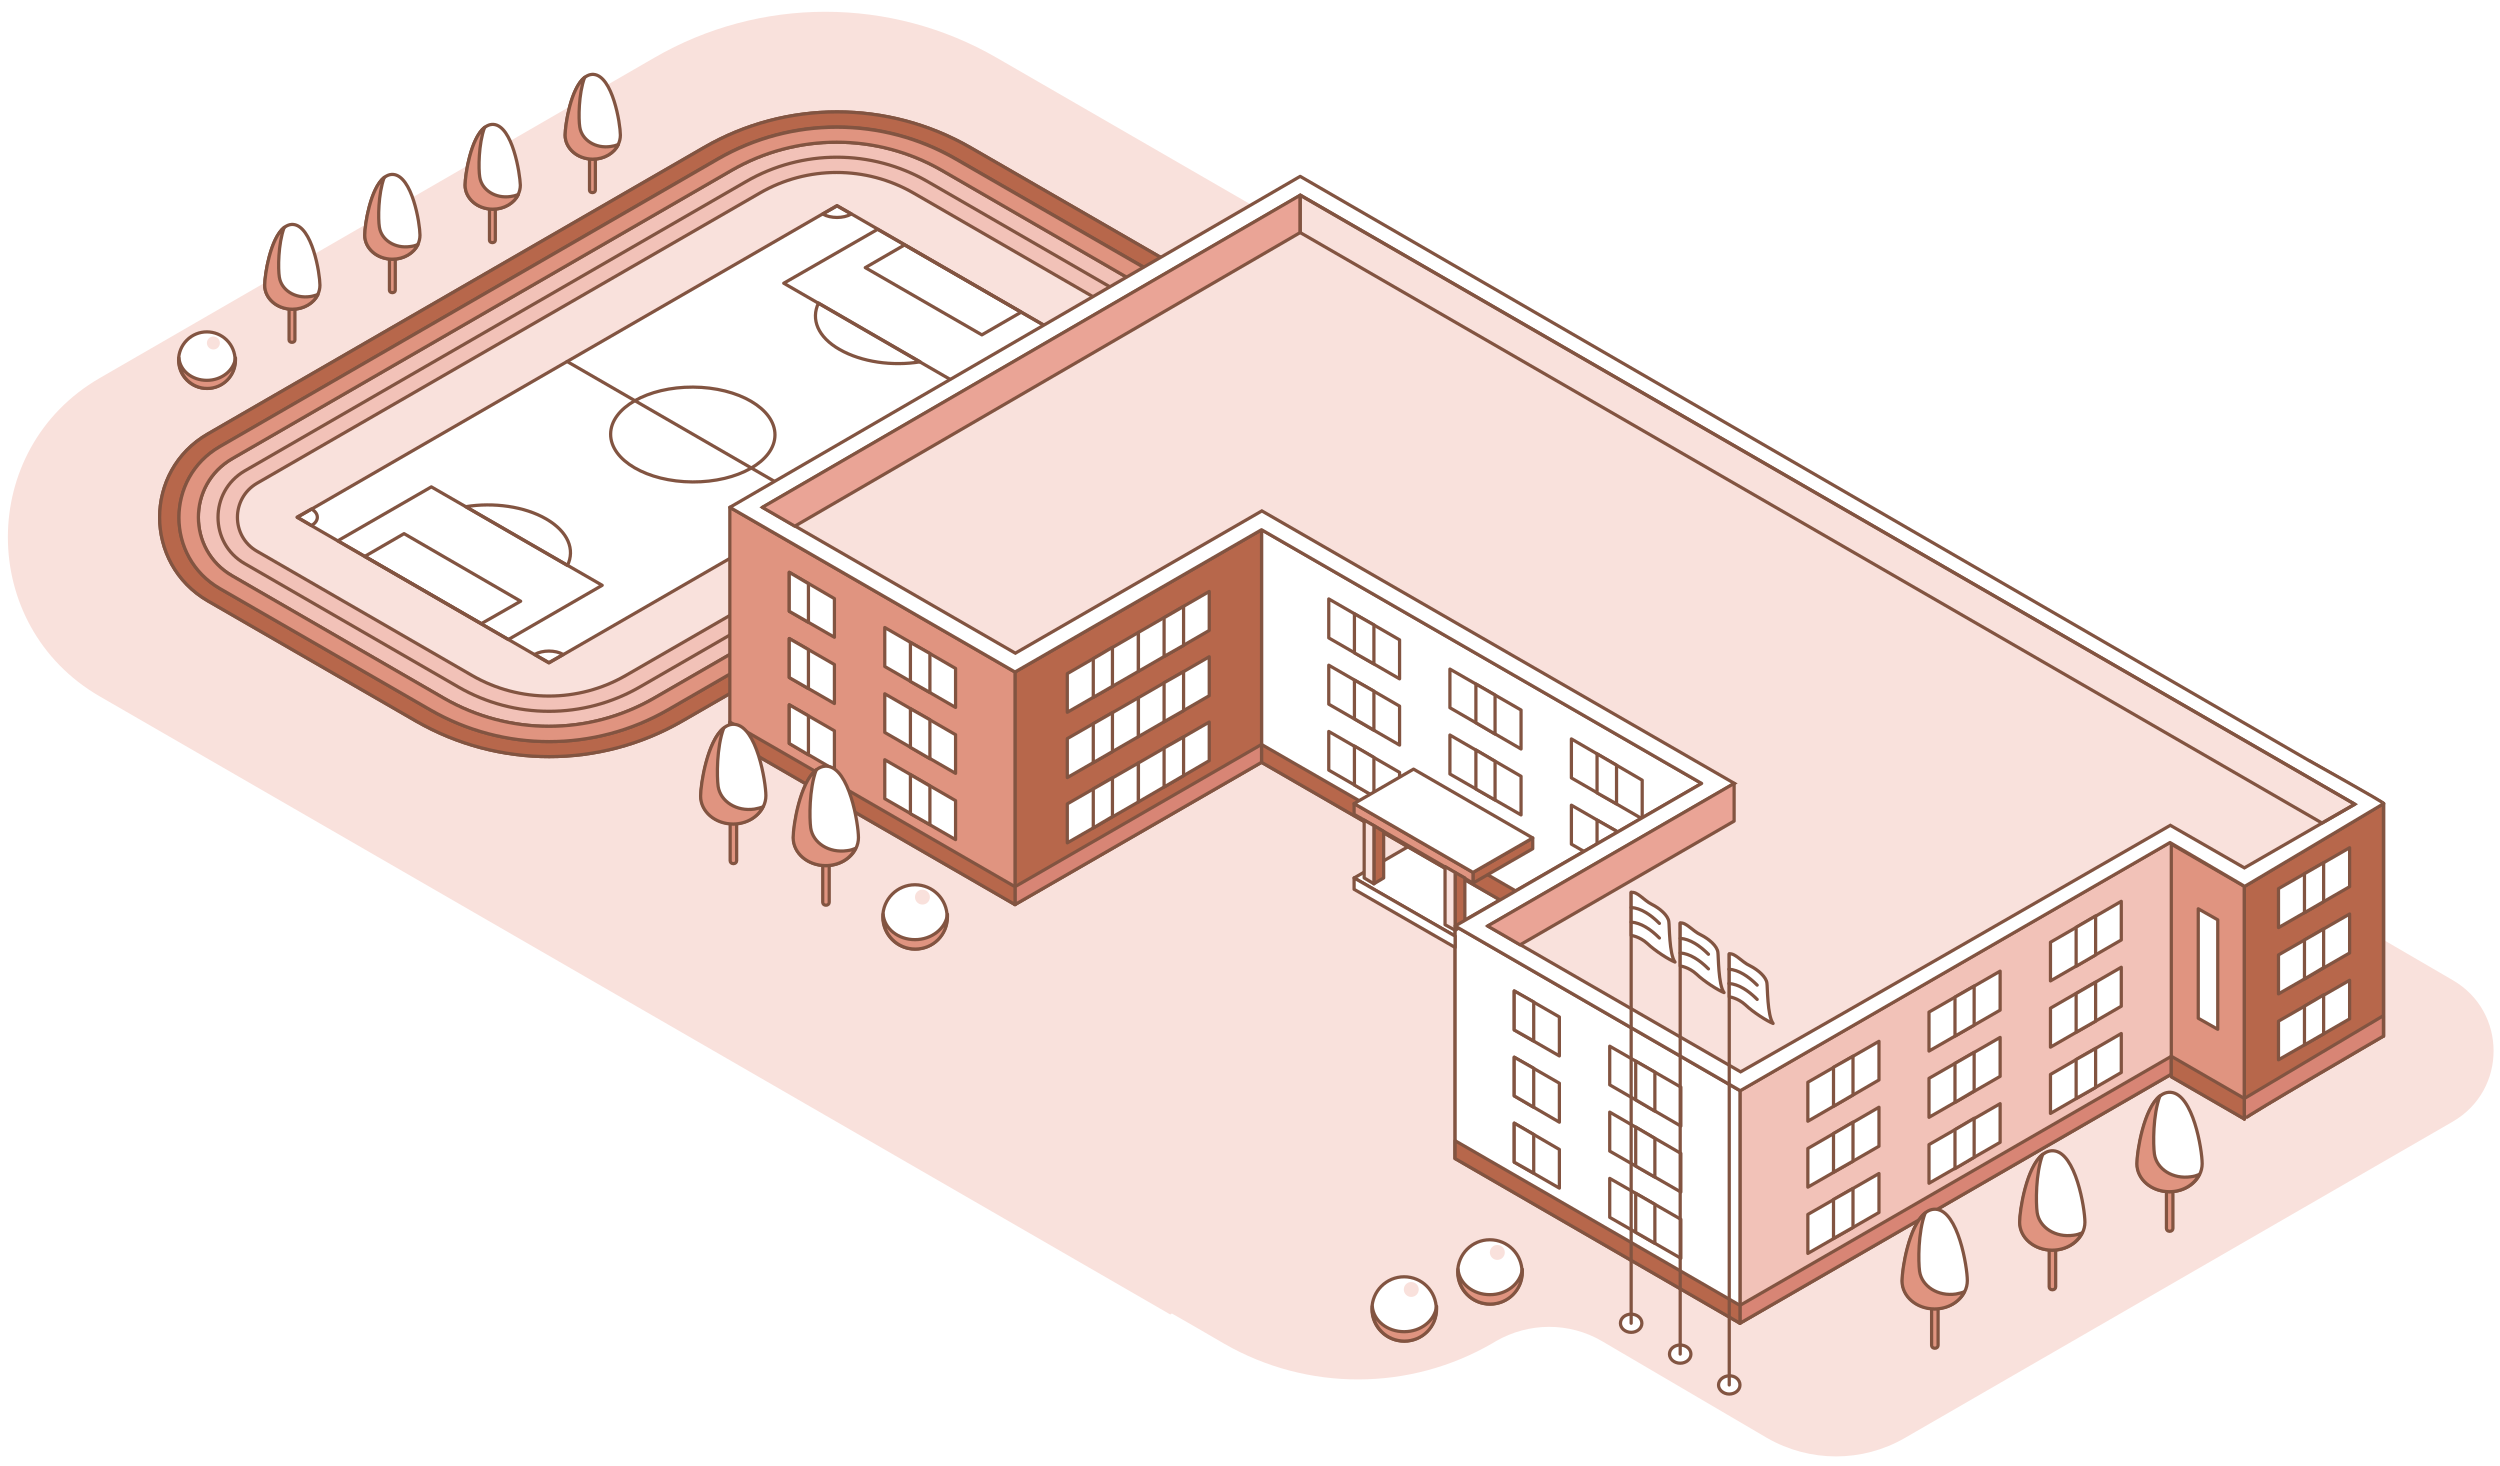 <?xml version="1.0" encoding="utf-8"?>
<!-- Generator: Adobe Illustrator 22.0.1, SVG Export Plug-In . SVG Version: 6.00 Build 0)  -->
<svg version="1.1" id="Слой_1" xmlns="http://www.w3.org/2000/svg" xmlns:xlink="http://www.w3.org/1999/xlink" x="0px" y="0px"
	 viewBox="0 0 769.7 451.4" style="enable-background:new 0 0 769.7 451.4;" xml:space="preserve">
<style type="text/css">
	.st0{fill:none;}
	.st1{fill:#E09480;}
	.st2{fill:#F9E1DC;}
	.st3{fill:#FFFFFF;stroke:#825441;stroke-linecap:round;stroke-linejoin:round;stroke-miterlimit:10;}
	.st4{fill:url(#SVGID_1_);}
	.st5{fill:#F2C2B8;stroke:#825441;stroke-linecap:round;stroke-linejoin:round;stroke-miterlimit:10;}
	.st6{fill:none;stroke:#825441;stroke-linecap:round;stroke-linejoin:round;stroke-miterlimit:10;}
	.st7{fill:#B7674B;stroke:#825441;stroke-linecap:round;stroke-linejoin:round;stroke-miterlimit:10;}
	.st8{fill:#E09480;stroke:#825441;stroke-linecap:round;stroke-linejoin:round;stroke-miterlimit:10;}
	.st9{fill:#D88575;stroke:#825441;stroke-linecap:round;stroke-linejoin:round;stroke-miterlimit:10;}
	.st10{fill:#F9E1DC;stroke:#825441;stroke-linecap:round;stroke-linejoin:round;stroke-miterlimit:10;}
	.st11{fill:url(#SVGID_2_);}
	.st12{fill:url(#SVGID_3_);}
	.st13{fill:url(#SVGID_4_);}
	.st14{fill:url(#SVGID_5_);}
	.st15{fill:url(#SVGID_6_);}
	.st16{fill:url(#SVGID_7_);}
	.st17{fill:url(#SVGID_8_);}
	.st18{fill:url(#SVGID_9_);}
	.st19{fill:url(#SVGID_10_);}
	.st20{fill:url(#SVGID_11_);}
	.st21{fill:url(#SVGID_12_);}
	.st22{fill:url(#SVGID_13_);}
	.st23{fill:url(#SVGID_14_);}
	.st24{fill:#F9E1DC;stroke:#825441;stroke-miterlimit:10;}
	.st25{fill:#EAA496;stroke:#825441;stroke-linecap:round;stroke-linejoin:round;stroke-miterlimit:10;}
</style>
<pattern  x="-255" y="576" width="11" height="11" patternUnits="userSpaceOnUse" id="Новый_образец_уз" viewBox="1.1 -12 11 11" style="overflow:visible;">
	<g>
		<rect x="1.1" y="-12" class="st0" width="11" height="11"/>
		<g>
			<rect x="1.1" y="-12" class="st0" width="11" height="11"/>
			<g>
				<path class="st1" d="M11.2-12.2c0-0.5,0.4-0.9,0.9-0.9s0.9,0.4,0.9,0.9s-0.4,0.9-0.9,0.9S11.2-11.7,11.2-12.2z"/>
				<path class="st1" d="M12.2-13.1c0.5,0,0.9,0.4,0.9,0.9s-0.4,0.9-0.9,0.9s-0.9-0.4-0.9-0.9C11.2-12.7,11.7-13.1,12.2-13.1z"/>
			</g>
			<g>
				<path class="st1" d="M11-12.2c0-0.5,0.4-0.9,0.9-0.9s0.9,0.4,0.9,0.9s-0.4,0.9-0.9,0.9C11.4-11.2,11-11.7,11-12.2z"/>
				<path class="st1" d="M7.4-12.2c0-0.5,0.4-0.9,0.9-0.9s0.9,0.4,0.9,0.9s-0.4,0.9-0.9,0.9C7.8-11.2,7.4-11.7,7.4-12.2z"/>
				<path class="st1" d="M3.8-12.2c0-0.5,0.4-0.9,1-0.9c0.5,0,0.9,0.4,0.9,0.9s-0.4,0.9-0.9,0.9C4.2-11.2,3.8-11.7,3.8-12.2z"/>
				<path class="st1" d="M0.2-12.2c0-0.5,0.5-0.9,1-0.9s0.9,0.4,0.9,0.9s-0.4,0.9-0.9,0.9S0.2-11.7,0.2-12.2z"/>
				<path class="st1" d="M11.9-13.1c0.5,0,0.9,0.4,0.9,0.9s-0.4,0.9-0.9,0.9S11-11.7,11-12.2S11.4-13.1,11.9-13.1z"/>
				<path class="st1" d="M8.3-13.1c0.5,0,0.9,0.4,0.9,0.9s-0.4,0.9-0.9,0.9s-0.9-0.4-0.9-0.9S7.8-13.1,8.3-13.1z"/>
				<path class="st1" d="M4.8-13.1c0.5,0,0.9,0.4,0.9,0.9s-0.4,0.9-0.9,0.9s-0.9-0.4-0.9-0.9C3.8-12.7,4.2-13.1,4.8-13.1z"/>
				<path class="st1" d="M1.2-13.1c0.5,0,0.9,0.4,0.9,0.9s-0.4,0.9-0.9,0.9s-1-0.4-1-0.9S0.7-13.1,1.2-13.1z"/>
			</g>
			<g>
				<path class="st1" d="M0-12.2c0-0.5,0.4-0.9,0.9-0.9s0.9,0.4,0.9,0.9s-0.4,0.9-0.9,0.9C0.4-11.2,0-11.7,0-12.2z"/>
				<path class="st1" d="M0.9-13.1c0.5,0,0.9,0.4,0.9,0.9s-0.4,0.9-0.9,0.9C0.4-11.2,0-11.7,0-12.2S0.4-13.1,0.9-13.1z"/>
			</g>
			<g>
				<path class="st1" d="M11.2-1.2c0-0.5,0.4-0.9,0.9-0.9S13-1.7,13-1.2s-0.4,0.9-0.9,0.9S11.2-0.7,11.2-1.2z"/>
				<path class="st1" d="M12.2-2.1c0.5,0,0.9,0.4,0.9,0.9s-0.4,0.9-0.9,0.9s-0.9-0.4-0.9-0.9C11.2-1.7,11.7-2.1,12.2-2.1z"/>
				<path class="st1" d="M12.2-5.7c0.5,0,0.9,0.4,0.9,0.9s-0.4,0.9-0.9,0.9s-0.9-0.4-0.9-0.9S11.7-5.7,12.2-5.7z"/>
				<path class="st1" d="M12.2-9.3c0.5,0,0.9,0.4,0.9,0.9s-0.4,0.9-0.9,0.9s-0.9-0.4-0.9-0.9C11.2-8.9,11.7-9.3,12.2-9.3z"/>
				<circle class="st1" cx="12.2" cy="-11.9" r="0.9"/>
			</g>
			<g>
				<path class="st1" d="M11-1.2c0-0.5,0.4-0.9,0.9-0.9s0.9,0.4,0.9,0.9s-0.4,0.9-0.9,0.9C11.4-0.2,11-0.7,11-1.2z"/>
				<path class="st1" d="M7.4-1.2c0-0.5,0.4-0.9,0.9-0.9s0.9,0.4,0.9,0.9S8.8-0.3,8.3-0.3C7.8-0.2,7.4-0.7,7.4-1.2z"/>
				<path class="st1" d="M3.8-1.2c0-0.5,0.4-0.9,0.9-0.9s0.9,0.4,0.9,0.9S5.2-0.3,4.7-0.3C4.2-0.2,3.8-0.7,3.8-1.2z"/>
				<path class="st1" d="M0.2-1.2c0-0.5,0.4-0.9,0.9-0.9S2-1.7,2-1.2S1.6-0.3,1.1-0.3S0.2-0.7,0.2-1.2z"/>
				<path class="st1" d="M11.9-2.1c0.5,0,0.9,0.4,0.9,0.9s-0.4,0.9-0.9,0.9S11-0.7,11-1.2S11.4-2.1,11.9-2.1z"/>
				<path class="st1" d="M11.9-5.7c0.5,0,0.9,0.4,0.9,0.9s-0.4,0.9-0.9,0.9S11-4.3,11-4.8S11.4-5.7,11.9-5.7z"/>
				<path class="st1" d="M11.9-9.3c0.5,0,0.9,0.4,0.9,0.9s-0.4,0.9-0.9,0.9S11-7.9,11-8.4S11.4-9.3,11.9-9.3z"/>
				<circle class="st1" cx="11.9" cy="-11.9" r="0.9"/>
				<path class="st1" d="M8.3-2.1c0.5,0,0.9,0.4,0.9,0.9S8.8-0.3,8.3-0.3S7.4-0.7,7.4-1.2S7.8-2.1,8.3-2.1z"/>
				<path class="st1" d="M8.3-5.7c0.5,0,0.9,0.4,0.9,0.9s-0.3,1-0.9,1c-0.5,0-0.9-0.4-0.9-0.9S7.8-5.7,8.3-5.7z"/>
				<path class="st1" d="M8.3-9.3c0.5,0,0.9,0.4,0.9,0.9S8.8-7.5,8.3-7.5S7.4-7.9,7.4-8.4S7.8-9.3,8.3-9.3z"/>
				<path class="st1" d="M8.3-12.9c0.5,0,0.9,0.4,0.9,0.9s-0.4,0.9-0.9,0.9S7.4-11.5,7.4-12C7.4-12.4,7.8-12.9,8.3-12.9z"/>
				<path class="st1" d="M4.8-2.1c0.5,0,0.9,0.4,0.9,0.9S5.3-0.3,4.8-0.3S3.9-0.7,3.9-1.2C3.8-1.7,4.2-2.1,4.8-2.1z"/>
				<path class="st1" d="M4.8-5.7c0.5,0,0.9,0.4,0.9,0.9s-0.4,1-0.9,1S3.9-4.2,3.9-4.7S4.2-5.7,4.8-5.7z"/>
				<path class="st1" d="M4.8-9.3c0.5,0,0.9,0.4,0.9,0.9S5.3-7.5,4.8-7.5S3.9-7.9,3.9-8.4C3.8-8.9,4.2-9.3,4.8-9.3z"/>
				<path class="st1" d="M4.8-12.9c0.5,0,0.9,0.4,0.9,0.9s-0.4,0.9-0.9,0.9S3.9-11.5,3.9-12C3.8-12.4,4.2-12.9,4.8-12.9z"/>
				<path class="st1" d="M1.2-2.1c0.5,0,0.9,0.4,0.9,0.9S1.7-0.3,1.2-0.3S0.3-0.7,0.3-1.2C0.2-1.7,0.7-2.1,1.2-2.1z"/>
				<path class="st1" d="M1.2-5.7c0.5,0,0.9,0.4,0.9,0.9s-0.4,1-0.9,1s-1-0.4-1-1S0.7-5.7,1.2-5.7z"/>
				<path class="st1" d="M1.2-9.3c0.5,0,0.9,0.4,0.9,0.9S1.7-7.5,1.2-7.5s-1-0.3-1-0.8C0.2-8.9,0.7-9.3,1.2-9.3z"/>
				<circle class="st1" cx="1.2" cy="-11.9" r="0.9"/>
			</g>
			<g>
				<path class="st1" d="M0-1.2c0-0.5,0.4-0.9,0.9-0.9s0.9,0.4,0.9,0.9S1.4-0.3,0.9-0.3C0.4-0.2,0-0.7,0-1.2z"/>
				<path class="st1" d="M0.9-2.1c0.5,0,0.9,0.4,0.9,0.9S1.4-0.3,0.9-0.3S0-0.7,0-1.2S0.4-2.1,0.9-2.1z"/>
				<path class="st1" d="M0.9-5.7c0.5,0,0.9,0.4,0.9,0.9s-0.4,1-0.9,1S0-4.2,0-4.8S0.4-5.7,0.9-5.7z"/>
				<path class="st1" d="M0.9-9.3c0.5,0,0.9,0.4,0.9,0.9S1.4-7.5,0.9-7.5C0.4-7.4,0-7.8,0-8.3C0-8.9,0.4-9.3,0.9-9.3z"/>
				<circle class="st1" cx="0.9" cy="-11.9" r="0.9"/>
			</g>
			<g>
				<circle class="st1" cx="12.2" cy="-0.9" r="0.9"/>
			</g>
			<g>
				<circle class="st1" cx="11.9" cy="-0.9" r="0.9"/>
				<path class="st1" d="M8.3-1.9c0.5,0,0.9,0.4,0.9,0.9S8.8-0.1,8.3-0.1S7.4-0.5,7.4-1C7.4-1.4,7.8-1.9,8.3-1.9z"/>
				<path class="st1" d="M4.8-1.9c0.5,0,0.9,0.4,0.9,0.9S5.3-0.1,4.8-0.1S3.9-0.5,3.9-1C3.8-1.4,4.2-1.9,4.8-1.9z"/>
				<circle class="st1" cx="1.2" cy="-0.9" r="0.9"/>
			</g>
			<g>
				<circle class="st1" cx="0.9" cy="-0.9" r="0.9"/>
			</g>
		</g>
	</g>
</pattern>
<g>
	<path class="st2" d="M755.2,301.8L647.3,239l21.3-12.3L306.9,17.8c-32.7-18.9-72.9-18.9-105.5,0L30.7,116.4
		c-37.7,21.8-37.7,76.2,0,98l329.6,190.3l0.5-0.3c5.6,3.2,11,6.3,16.1,9.3c25.6,14.7,57.1,14.7,82.7-0.2l1-0.6
		c10.1-5.8,22.5-5.9,32.6,0l50.8,29.8c13.2,7.6,29.4,7.6,42.5,0l168.7-97.4C771.9,335.6,771.9,311.5,755.2,301.8z"/>
	<polygon class="st3" points="416.9,270.3 453.5,291.4 471.9,280.9 435.2,259.7 	"/>
	
		<pattern  id="SVGID_1_" xlink:href="#РќРѕРІС‹Р№_РѕР±СЂР°Р·РµС†_СѓР·" patternTransform="matrix(1 0 0 -1 396.9 -15842.199)">
	</pattern>
	<polygon class="st4" points="460.4,287.5 471.9,280.9 435.2,259.7 423.8,266.3 	"/>
	<path class="st5" d="M362.8,82.4l-64.1-37c-25.4-14.6-56.6-14.6-81.9,0L64,133.6C44.2,145,44.2,173.5,64,185l64.1,37
		c25.4,14.6,56.6,14.6,81.9,0l152.8-88.2C382.5,122.4,382.5,93.9,362.8,82.4z M347.6,118.6l-155,89.4c-14.6,8.4-32.6,8.4-47.2,0
		l-66.3-38.3c-8-4.6-8-16.2,0-20.9L234,59.4c14.6-8.4,32.6-8.4,47.2,0l66.3,38.3C355.6,102.3,355.6,113.9,347.6,118.6z"/>
	<polygon class="st3" points="335.2,108.1 169,204.1 91.5,159.3 257.7,63.3 	"/>
	<g>
		<polygon class="st6" points="185.4,180.2 156.5,196.9 104,166.5 132.8,149.9 		"/>
		<polygon class="st6" points="160.3,185.1 148.2,192 112.3,171.3 124.4,164.3 		"/>
		<line class="st6" x1="174.6" y1="111.3" x2="252.1" y2="156.1"/>
		
			<ellipse transform="matrix(5.419466e-03 -1 1 5.419466e-03 78.443 346.357)" class="st6" cx="213.3" cy="133.7" rx="14.6" ry="25.3"/>
		<path class="st6" d="M143.4,156l31.3,18.1c2.4-4.9,0.2-10.4-6.5-14.3C161.5,155.9,151.9,154.6,143.4,156z"/>
		<path class="st6" d="M95.9,161.8c2.4-1.4,2.4-3.7,0-5.1l-4.4,2.5L95.9,161.8z"/>
		<path class="st6" d="M164.6,201.5c2.4-1.4,6.4-1.4,8.8,0L169,204L164.6,201.5z"/>
		<polygon class="st6" points="293.9,117.6 322.7,100.9 270.2,70.6 241.3,87.2 		"/>
		<polygon class="st6" points="302.3,103.1 314.4,96.1 278.5,75.4 266.4,82.4 		"/>
		<path class="st6" d="M252,93.3l31.3,18.1c-8.5,1.4-18,0.1-24.8-3.8C251.8,103.8,249.6,98.3,252,93.3z"/>
		<path class="st6" d="M262.1,65.9c-2.4,1.4-6.4,1.4-8.8,0l4.4-2.5L262.1,65.9z"/>
		<path class="st6" d="M330.8,105.6c-2.4,1.4-2.4,3.7,0,5.1l4.4-2.5L330.8,105.6z"/>
	</g>
	<path class="st6" d="M67.7,137.4L221,48.9c22.7-13.1,50.6-13.1,73.3,0L359,86.2c16.8,9.7,16.8,34,0,43.7l-153.3,88.5
		c-22.7,13.1-50.6,13.1-73.3,0l-64.7-37.3C50.9,171.4,50.9,147.1,67.7,137.4z"/>
	<path class="st7" d="M362.8,82.4l-64.1-37c-25.4-14.6-56.6-14.6-81.9,0L64,133.6C44.2,145,44.2,173.5,64,185l64.1,37
		c25.4,14.6,56.6,14.6,81.9,0l152.8-88.2C382.5,122.4,382.5,93.9,362.8,82.4z M359,130l-153.3,88.5c-22.7,13.1-50.6,13.1-73.3,0
		l-64.7-37.3c-16.8-9.7-16.8-34,0-43.7L221,48.9c22.7-13.1,50.6-13.1,73.3,0L359,86.2C375.8,96,375.8,120.3,359,130z"/>
	<path class="st6" d="M71.5,141.2l153.8-88.8c20-11.5,44.6-11.5,64.6,0l65.2,37.7c13.9,8,13.9,28.1,0,36.1L201.3,215
		c-20,11.5-44.6,11.5-64.6,0l-65.2-37.7C57.6,169.3,57.6,149.3,71.5,141.2z"/>
	<path class="st8" d="M359,86.3L294.3,49c-22.7-13.1-50.6-13.1-73.3,0L67.7,137.5c-16.8,9.7-16.8,34,0,43.7l64.7,37.3
		c22.7,13.1,50.6,13.1,73.3,0L359,130C375.8,120.3,375.8,96,359,86.3z M355.2,126.2L201.3,215c-20,11.5-44.6,11.5-64.6,0l-65.2-37.7
		c-13.9-8-13.9-28.1,0-36.1l153.8-88.8c20-11.5,44.6-11.5,64.6,0l65.2,37.7C369.1,98.1,369.1,118.2,355.2,126.2z"/>
	<path class="st6" d="M75.3,145l154.4-89.1c17.3-10,38.6-10,55.9,0l65.8,38c11,6.3,11,22.2,0,28.5L197,211.5
		c-17.3,10-38.6,10-55.9,0l-65.8-38C64.4,167.2,64.4,151.4,75.3,145z"/>
	<g>
		<polygon class="st3" points="523.9,241.2 388.4,163.1 388.4,234.7 523.9,312.9 		"/>
		<g>
			<polygon class="st3" points="505.6,252.1 483.8,239.5 483.8,227.5 505.6,240.2 			"/>
			<polygon class="st3" points="497.7,247.5 491.7,244.1 491.7,232.1 497.7,235.6 			"/>
		</g>
		<g>
			<polygon class="st3" points="505.6,272.5 483.8,259.9 483.8,247.9 505.6,260.5 			"/>
			<polygon class="st3" points="497.7,267.9 491.7,264.5 491.7,252.5 497.7,255.9 			"/>
		</g>
		<g>
			<polygon class="st3" points="505.6,292.9 483.8,280.2 483.8,268.3 505.6,280.9 			"/>
			<polygon class="st3" points="497.7,288.3 491.7,284.8 491.7,272.9 497.7,276.3 			"/>
		</g>
		<g>
			<polygon class="st3" points="468.3,230.6 446.4,217.9 446.4,206 468.3,218.6 			"/>
			<polygon class="st3" points="460.3,226 454.4,222.5 454.4,210.6 460.3,214 			"/>
		</g>
		<g>
			<polygon class="st3" points="468.3,250.9 446.4,238.3 446.4,226.3 468.3,239 			"/>
			<polygon class="st3" points="460.3,246.3 454.4,242.9 454.4,230.9 460.3,234.4 			"/>
		</g>
		<g>
			<polygon class="st3" points="430.9,209 409.1,196.4 409.1,184.4 430.9,197 			"/>
			<polygon class="st3" points="423,204.4 417,201 417,189 423,192.4 			"/>
		</g>
		<g>
			<polygon class="st3" points="430.9,229.4 409.1,216.8 409.1,204.8 430.9,217.4 			"/>
			<polygon class="st3" points="423,224.8 417,221.3 417,209.4 423,212.8 			"/>
		</g>
		<g>
			<polygon class="st3" points="430.9,249.7 409.1,237.1 409.1,225.2 430.9,237.8 			"/>
			<polygon class="st3" points="423,245.2 417,241.7 417,229.7 423,233.2 			"/>
		</g>
	</g>
	<polygon class="st3" points="523.9,241.2 448,285 448,356.7 523.9,312.8 	"/>
	<polygon class="st7" points="388.4,163.1 312.5,206.9 312.5,278.5 388.4,234.7 	"/>
	<polygon class="st5" points="711.3,306 535.7,407.4 535.7,335.8 711.3,234.4 	"/>
	<g>
		<polygon class="st3" points="578.5,332.5 556.6,345.2 556.6,333.2 578.5,320.6 		"/>
		<polygon class="st3" points="570.5,337.1 564.5,340.6 564.5,328.6 570.5,325.2 		"/>
	</g>
	<g>
		<polygon class="st3" points="615.8,311 593.9,323.6 593.9,311.6 615.8,299 		"/>
		<polygon class="st3" points="607.8,315.6 601.9,319 601.9,307 607.8,303.6 		"/>
	</g>
	<g>
		<polygon class="st3" points="653.1,289.4 631.3,302 631.3,290.1 653.1,277.5 		"/>
		<polygon class="st3" points="645.2,294 639.2,297.5 639.2,285.5 645.2,282 		"/>
	</g>
	<g>
		<polygon class="st3" points="578.5,352.9 556.6,365.5 556.6,353.6 578.5,340.9 		"/>
		<polygon class="st3" points="570.5,357.5 564.5,360.9 564.5,349 570.5,345.5 		"/>
	</g>
	<g>
		<polygon class="st3" points="615.8,331.4 593.9,344 593.9,332 615.8,319.4 		"/>
		<polygon class="st3" points="607.8,335.9 601.9,339.4 601.9,327.4 607.8,324 		"/>
	</g>
	<g>
		<polygon class="st3" points="653.1,309.8 631.3,322.4 631.3,310.4 653.1,297.8 		"/>
		<polygon class="st3" points="645.2,314.4 639.2,317.8 639.2,305.9 645.2,302.4 		"/>
	</g>
	<g>
		<polygon class="st3" points="578.5,373.3 556.6,385.9 556.6,373.9 578.5,361.3 		"/>
		<polygon class="st3" points="570.5,377.9 564.5,381.3 564.5,369.3 570.5,365.9 		"/>
	</g>
	<g>
		<polygon class="st3" points="615.8,351.7 593.9,364.3 593.9,352.4 615.8,339.8 		"/>
		<polygon class="st3" points="607.8,356.3 601.9,359.8 601.9,347.8 607.8,344.3 		"/>
	</g>
	<g>
		<polygon class="st3" points="653.1,330.2 631.3,342.8 631.3,330.8 653.1,318.2 		"/>
		<polygon class="st3" points="645.2,334.8 639.2,338.2 639.2,326.2 645.2,322.8 		"/>
	</g>
	<g>
		<polygon class="st3" points="535.7,407.4 448,356.7 448,285.1 535.7,335.8 		"/>
		<g>
			<polygon class="st3" points="480.1,325.1 466.2,317.1 466.2,305.1 480.1,313.1 			"/>
			<polygon class="st3" points="472.2,320.5 466.2,317.1 466.2,305.1 472.2,308.5 			"/>
			<g>
				<polygon class="st3" points="517.5,346.7 495.6,334 495.6,322.1 517.5,334.7 				"/>
				<polygon class="st3" points="509.5,342.1 503.6,338.6 503.6,326.7 509.5,330.1 				"/>
			</g>
			<polygon class="st3" points="480.1,345.5 466.2,337.4 466.2,325.5 480.1,333.5 			"/>
			<polygon class="st3" points="472.2,340.9 466.2,337.4 466.2,325.5 472.2,328.9 			"/>
			<g>
				<polygon class="st3" points="517.5,367 495.6,354.4 495.6,342.4 517.5,355.1 				"/>
				<polygon class="st3" points="509.5,362.4 503.6,359 503.6,347 509.5,350.5 				"/>
			</g>
			<polygon class="st3" points="480.1,365.8 466.2,357.8 466.2,345.8 480.1,353.9 			"/>
			<polygon class="st3" points="472.2,361.2 466.2,357.8 466.2,345.8 472.2,349.3 			"/>
			<g>
				<polygon class="st3" points="517.5,387.4 495.6,374.8 495.6,362.8 517.5,375.4 				"/>
				<polygon class="st3" points="509.5,382.8 503.6,379.4 503.6,367.4 509.5,370.8 				"/>
			</g>
		</g>
	</g>
	<polygon class="st8" points="312.5,278.5 224.7,227.8 224.7,156.2 312.5,206.9 	"/>
	<g>
		<polygon class="st3" points="256.9,196.2 243,188.2 243,176.2 256.9,184.3 		"/>
		<polygon class="st3" points="248.9,191.6 243,188.2 243,176.2 248.9,179.7 		"/>
		<g>
			<polygon class="st3" points="294.2,217.8 272.4,205.2 272.4,193.2 294.2,205.8 			"/>
			<polygon class="st3" points="286.3,213.2 280.3,209.8 280.3,197.8 286.3,201.2 			"/>
		</g>
		<polygon class="st3" points="256.9,216.6 243,208.6 243,196.6 256.9,204.6 		"/>
		<polygon class="st3" points="248.9,212 243,208.6 243,196.6 248.9,200 		"/>
		<g>
			<polygon class="st3" points="294.2,238.1 272.4,225.5 272.4,213.6 294.2,226.2 			"/>
			<polygon class="st3" points="286.3,233.6 280.3,230.1 280.3,218.2 286.3,221.6 			"/>
		</g>
		<polygon class="st3" points="256.9,237 243,228.9 243,217 256.9,225 		"/>
		<polygon class="st3" points="248.9,232.4 243,228.9 243,217 248.9,220.4 		"/>
		<g>
			<polygon class="st3" points="294.2,258.5 272.4,245.9 272.4,233.9 294.2,246.5 			"/>
			<polygon class="st3" points="286.3,253.9 280.3,250.5 280.3,238.5 286.3,242 			"/>
		</g>
	</g>
	<polygon class="st7" points="388.4,234.7 523.9,312.9 523.9,307.3 388.4,229.2 	"/>
	<polygon class="st9" points="312.5,278.5 388.4,234.7 388.4,229.2 312.5,273 	"/>
	<polygon class="st9" points="535.7,407.4 711.3,306 711.3,300.5 535.7,401.9 	"/>
	<polygon class="st7" points="448,356.7 535.7,407.4 535.7,401.9 448,351.2 	"/>
	<polygon class="st7" points="224.7,227.8 312.5,278.5 312.5,273 224.7,222.3 	"/>
	<g>
		<g>
			<g>
				<polygon class="st3" points="328.6,219.3 350.5,206.7 350.5,194.7 328.6,207.4 				"/>
				<polygon class="st3" points="336.6,214.7 342.5,211.3 342.5,199.3 336.6,202.8 				"/>
			</g>
			<g>
				<polygon class="st3" points="350.5,206.7 372.3,194.1 372.3,182.1 350.5,194.7 				"/>
				<polygon class="st3" points="358.4,202.1 364.4,198.7 364.4,186.7 358.4,190.2 				"/>
			</g>
		</g>
		<g>
			<g>
				<polygon class="st3" points="328.6,239.4 350.5,226.8 350.5,214.8 328.6,227.4 				"/>
				<polygon class="st3" points="336.6,234.8 342.5,231.4 342.5,219.4 336.6,222.8 				"/>
			</g>
			<g>
				<polygon class="st3" points="350.5,226.8 372.3,214.2 372.3,202.2 350.5,214.8 				"/>
				<polygon class="st3" points="358.4,222.2 364.4,218.8 364.4,206.8 358.4,210.2 				"/>
			</g>
		</g>
		<g>
			<g>
				<polygon class="st3" points="328.6,259.5 350.5,246.9 350.5,234.9 328.6,247.5 				"/>
				<polygon class="st3" points="336.6,254.9 342.5,251.4 342.5,239.5 336.6,242.9 				"/>
			</g>
			<g>
				<polygon class="st3" points="350.5,246.9 372.3,234.2 372.3,222.3 350.5,234.9 				"/>
				<polygon class="st3" points="358.4,242.3 364.4,238.8 364.4,226.9 358.4,230.3 				"/>
			</g>
		</g>
	</g>
	<polygon class="st7" points="453.5,268.6 453.5,271.9 471.9,261.3 471.9,258 	"/>
	<polygon class="st8" points="416.9,250.7 453.5,271.9 453.5,268.6 416.9,247.4 	"/>
	<polygon class="st3" points="416.9,247.4 453.5,268.6 471.9,258 435.2,236.8 	"/>
	<g>
		<polygon class="st7" points="423,254.2 423,272.1 426,270.3 426,256 		"/>
		<polygon class="st10" points="420,270.3 423,272.1 423,254.2 420,252.5 		"/>
	</g>
	<g>
		<polygon class="st7" points="448,268.6 448,286.4 451,284.7 451,270.3 		"/>
		<polygon class="st10" points="444.9,284.7 448,286.4 448,268.6 444.9,266.8 		"/>
	</g>
	<polygon class="st3" points="448,288.2 416.9,270.3 416.9,273.8 448,291.7 	"/>
	<g>
		
			<pattern  id="SVGID_2_" xlink:href="#РќРѕРІС‹Р№_РѕР±СЂР°Р·РµС†_СѓР·" patternTransform="matrix(1 0 0 -1 396.9 -15842.199)">
		</pattern>
		<path class="st11" d="M93.5,101.2c0,3.1-3.1,5.6-7,5.6c-3.8,0-7-2.5-7-5.6s3.1-5.6,7-5.6C90.4,95.5,93.5,98.1,93.5,101.2z"/>
		<g>
			<path class="st8" d="M89.9,91.4c-0.5,0-0.9,0.3-0.9,0.7v12.6c0,0.4,0.4,0.7,0.9,0.7s0.9-0.3,0.9-0.7V92.1
				C90.8,91.8,90.4,91.4,89.9,91.4z"/>
			<path class="st3" d="M90.2,69.1c-0.1,0-0.2,0-0.2,0h-0.2c-5.9,0.4-8.3,15.1-8.3,18.7c0,4.1,3.8,7.4,8.5,7.4s8.5-3.3,8.5-7.4
				C98.5,84.2,96.1,69.5,90.2,69.1z"/>
			<path class="st8" d="M95.5,91.3c-4.7,0.7-8.9-2-9.5-6c-0.4-2.4-0.4-10.2,1.5-15.3c-4.3,3.4-6,14.7-6,17.8c0,4.1,3.8,7.4,8.5,7.4
				c3.6,0,6.6-1.9,7.9-4.5C97.1,90.9,96.3,91.2,95.5,91.3z"/>
		</g>
	</g>
	<g>
		
			<pattern  id="SVGID_3_" xlink:href="#РќРѕРІС‹Р№_РѕР±СЂР°Р·РµС†_СѓР·" patternTransform="matrix(1 0 0 -1 396.9 -15842.199)">
		</pattern>
		<path class="st12" d="M124.3,85.8c0,3.1-3.1,5.6-7,5.6c-3.8,0-7-2.5-7-5.6s3.1-5.6,7-5.6C121.2,80.1,124.3,82.7,124.3,85.8z"/>
		<g>
			<path class="st8" d="M120.8,76.1c-0.5,0-0.9,0.3-0.9,0.7v12.6c0,0.4,0.4,0.7,0.9,0.7s0.9-0.3,0.9-0.7V76.8
				C121.6,76.4,121.2,76.1,120.8,76.1z"/>
			<path class="st3" d="M121,53.7c-0.1,0-0.2,0-0.2,0h-0.2c-5.9,0.4-8.3,15.1-8.3,18.7c0,4.1,3.8,7.4,8.5,7.4s8.5-3.3,8.5-7.4
				C129.3,68.8,126.9,54.1,121,53.7z"/>
			<path class="st8" d="M126.3,75.9c-4.7,0.7-8.9-2-9.5-6c-0.4-2.4-0.4-10.2,1.5-15.3c-4.3,3.4-6,14.7-6,17.8c0,4.1,3.8,7.4,8.5,7.4
				c3.6,0,6.6-1.9,7.9-4.5C127.9,75.6,127.2,75.8,126.3,75.9z"/>
		</g>
	</g>
	<g>
		
			<pattern  id="SVGID_4_" xlink:href="#РќРѕРІС‹Р№_РѕР±СЂР°Р·РµС†_СѓР·" patternTransform="matrix(1 0 0 -1 396.9 -15842.199)">
		</pattern>
		<path class="st13" d="M155.1,70.4c0,3.1-3.1,5.6-7,5.6s-7-2.5-7-5.6s3.1-5.6,7-5.6S155.1,67.3,155.1,70.4z"/>
		<g>
			<path class="st8" d="M151.6,60.7c-0.5,0-0.9,0.3-0.9,0.7V74c0,0.4,0.4,0.7,0.9,0.7s0.9-0.3,0.9-0.7V61.4
				C152.5,61,152.1,60.7,151.6,60.7z"/>
			<path class="st3" d="M151.9,38.3c-0.1,0-0.2,0-0.2,0c-0.1,0-0.2,0-0.2,0c-5.9,0.4-8.3,15.1-8.3,18.7c0,4.1,3.8,7.4,8.5,7.4
				s8.5-3.3,8.5-7.4C160.1,53.5,157.8,38.7,151.9,38.3z"/>
			<path class="st8" d="M157.2,60.5c-4.7,0.7-8.9-2-9.5-6c-0.4-2.4-0.4-10.2,1.5-15.3c-4.3,3.4-6,14.7-6,17.8c0,4.1,3.8,7.4,8.5,7.4
				c3.6,0,6.6-1.9,7.9-4.5C158.8,60.2,158,60.4,157.2,60.5z"/>
		</g>
	</g>
	<g>
		
			<pattern  id="SVGID_5_" xlink:href="#РќРѕРІС‹Р№_РѕР±СЂР°Р·РµС†_СѓР·" patternTransform="matrix(1 0 0 -1 396.9 -15842.199)">
		</pattern>
		<ellipse class="st14" cx="179" cy="55" rx="7" ry="5.6"/>
		<g>
			<path class="st8" d="M182.4,45.3c-0.5,0-0.9,0.3-0.9,0.7v12.6c0,0.4,0.4,0.7,0.9,0.7s0.9-0.3,0.9-0.7V46
				C183.3,45.6,182.9,45.3,182.4,45.3z"/>
			<path class="st3" d="M182.7,22.9c-0.1,0-0.2,0-0.2,0h-0.2c-5.9,0.4-8.3,15.1-8.3,18.7c0,4.1,3.8,7.4,8.5,7.4s8.5-3.3,8.5-7.4
				C191,38.1,188.6,23.3,182.7,22.9z"/>
			<path class="st8" d="M188,45.1c-4.7,0.7-8.9-2-9.5-6c-0.4-2.4-0.4-10.2,1.5-15.3c-4.3,3.4-6,14.7-6,17.8c0,4.1,3.8,7.4,8.5,7.4
				c3.6,0,6.6-1.9,7.9-4.5C189.6,44.8,188.8,45,188,45.1z"/>
		</g>
	</g>
	<g>
		
			<pattern  id="SVGID_6_" xlink:href="#РќРѕРІС‹Р№_РѕР±СЂР°Р·РµС†_СѓР·" patternTransform="matrix(1 0 0 -1 396.9 -15842.199)">
		</pattern>
		<path class="st15" d="M599.9,410c0,3.7-3.7,6.6-8.2,6.6s-8.2-3-8.2-6.6c0-3.7,3.7-6.6,8.2-6.6C596.2,403.3,599.9,406.3,599.9,410z
			"/>
		<g>
			<path class="st8" d="M595.7,398.5c-0.6,0-1,0.4-1,0.9v14.8c0,0.5,0.4,0.9,1,0.9s1-0.4,1-0.9v-14.8
				C596.7,398.9,596.3,398.5,595.7,398.5z"/>
			<path class="st3" d="M596,372.3c-0.1,0-0.2,0-0.3,0s-0.2,0-0.3,0c-6.9,0.5-9.7,17.8-9.7,22c0,4.8,4.5,8.6,10,8.6s10-3.9,10-8.6
				C605.7,390.1,602.9,372.8,596,372.3z"/>
			<path class="st8" d="M602.2,398.4c-5.5,0.8-10.5-2.3-11.2-7c-0.4-2.9-0.5-12,1.7-17.9c-5,3.9-7.1,17.2-7.1,20.9
				c0,4.8,4.5,8.6,10,8.6c4.2,0,7.7-2.2,9.2-5.3C604.1,398,603.2,398.2,602.2,398.4z"/>
		</g>
	</g>
	<g>
		
			<pattern  id="SVGID_7_" xlink:href="#РќРѕРІС‹Р№_РѕР±СЂР°Р·РµС†_СѓР·" patternTransform="matrix(1 0 0 -1 396.9 -15842.199)">
		</pattern>
		<ellipse class="st16" cx="250.3" cy="273.5" rx="8.2" ry="6.6"/>
		<g>
			<path class="st8" d="M254.3,262.1c-0.6,0-1,0.4-1,0.9v14.8c0,0.5,0.4,0.9,1,0.9s1-0.4,1-0.9V263
				C255.3,262.5,254.9,262.1,254.3,262.1z"/>
			<path class="st3" d="M254.6,235.9c-0.1,0-0.2,0-0.3,0c-0.1,0-0.2,0-0.3,0c-6.9,0.5-9.7,17.8-9.7,22c0,4.8,4.5,8.6,10,8.6
				c5.5,0,10-3.9,10-8.6C264.3,253.7,261.5,236.4,254.6,235.9z"/>
			<path class="st8" d="M260.8,261.9c-5.5,0.8-10.5-2.3-11.2-7c-0.4-2.9-0.5-12,1.7-17.9c-5,3.9-7.1,17.2-7.1,20.9
				c0,4.8,4.5,8.6,10,8.6c4.2,0,7.7-2.2,9.2-5.3C262.7,261.5,261.8,261.8,260.8,261.9z"/>
		</g>
	</g>
	<g>
		
			<pattern  id="SVGID_8_" xlink:href="#РќРѕРІС‹Р№_РѕР±СЂР°Р·РµС†_СѓР·" patternTransform="matrix(1 0 0 -1 396.9 -15842.199)">
		</pattern>
		<ellipse class="st17" cx="221.8" cy="260.7" rx="8.2" ry="6.6"/>
		<g>
			<path class="st8" d="M225.8,249.3c-0.6,0-1,0.4-1,0.9V265c0,0.5,0.4,0.9,1,0.9s1-0.4,1-0.9v-14.8
				C226.8,249.6,226.3,249.3,225.8,249.3z"/>
			<path class="st3" d="M226.1,223c-0.1,0-0.2,0-0.3,0c-0.1,0-0.2,0-0.3,0c-6.9,0.5-9.7,17.8-9.7,22c0,4.8,4.5,8.6,10,8.6
				s10-3.9,10-8.6C235.8,240.8,233,223.5,226.1,223z"/>
			<path class="st8" d="M232.3,249.1c-5.5,0.8-10.5-2.3-11.2-7c-0.4-2.9-0.5-12,1.7-17.9c-5,3.9-7.1,17.2-7.1,20.9
				c0,4.8,4.5,8.6,10,8.6c4.2,0,7.7-2.2,9.2-5.3C234.2,248.7,233.3,248.9,232.3,249.1z"/>
		</g>
	</g>
	<g>
		
			<pattern  id="SVGID_9_" xlink:href="#РќРѕРІС‹Р№_РѕР±СЂР°Р·РµС†_СѓР·" patternTransform="matrix(1 0 0 -1 396.9 -15842.199)">
		</pattern>
		<path class="st18" d="M636,391.9c0,3.7-3.7,6.6-8.2,6.6s-8.2-3-8.2-6.6c0-3.7,3.7-6.6,8.2-6.6C632.4,385.3,636,388.3,636,391.9z"
			/>
		<g>
			<path class="st8" d="M631.9,380.5c-0.6,0-1,0.4-1,0.9v14.8c0,0.5,0.4,0.9,1,0.9s1-0.4,1-0.9v-14.8
				C632.9,380.9,632.4,380.5,631.9,380.5z"/>
			<path class="st3" d="M632.2,354.3c-0.1,0-0.2,0-0.3,0s-0.2,0-0.3,0c-6.9,0.5-9.7,17.8-9.7,22c0,4.8,4.5,8.6,10,8.6s10-3.9,10-8.6
				C641.9,372.1,639.1,354.8,632.2,354.3z"/>
			<path class="st8" d="M638.4,380.3c-5.5,0.8-10.5-2.3-11.2-7c-0.4-2.9-0.5-12,1.7-17.9c-5,3.9-7.1,17.2-7.1,20.9
				c0,4.8,4.5,8.6,10,8.6c4.2,0,7.7-2.2,9.2-5.3C640.3,379.9,639.3,380.2,638.4,380.3z"/>
		</g>
	</g>
	<g>
		
			<pattern  id="SVGID_10_" xlink:href="#РќРѕРІС‹Р№_РѕР±СЂР°Р·РµС†_СѓР·" patternTransform="matrix(1 0 0 -1 396.9 -15842.199)">
		</pattern>
		<ellipse class="st19" cx="664" cy="373.9" rx="8.2" ry="6.6"/>
		<g>
			<path class="st8" d="M668,362.5c-0.6,0-1,0.4-1,0.9v14.8c0,0.5,0.4,0.9,1,0.9s1-0.4,1-0.9v-14.8C669,362.9,668.6,362.5,668,362.5
				z"/>
			<path class="st3" d="M668.3,336.3c-0.1,0-0.2,0-0.3,0s-0.2,0-0.3,0c-6.9,0.5-9.7,17.8-9.7,22c0,4.8,4.5,8.6,10,8.6s10-3.9,10-8.6
				C678,354,675.2,336.8,668.3,336.3z"/>
			<path class="st8" d="M674.5,362.3c-5.5,0.8-10.5-2.3-11.2-7c-0.4-2.9-0.5-12,1.7-17.9c-5,3.9-7.1,17.2-7.1,20.9
				c0,4.8,4.5,8.6,10,8.6c4.2,0,7.7-2.2,9.2-5.3C676.4,361.9,675.5,362.2,674.5,362.3z"/>
		</g>
	</g>
	<g>
		
			<pattern  id="SVGID_11_" xlink:href="#РќРѕРІС‹Р№_РѕР±СЂР°Р·РµС†_СѓР·" patternTransform="matrix(1 0 0 -1 396.9 -15842.199)">
		</pattern>
		<path class="st20" d="M462.7,395.4c0,3.7-3.7,6.8-8.3,6.8s-8.3-3-8.3-6.8c0-3.7,3.7-6.8,8.3-6.8S462.7,391.6,462.7,395.4z"/>
		<g>
			<circle class="st3" cx="458.7" cy="391.6" r="9.9"/>
			<circle class="st2" cx="461" cy="385.6" r="2.3"/>
			<path class="st8" d="M458.7,398.6c-5.2,0-9.4-3.4-9.8-7.8c0,0.3,0,0.5,0,0.8c0,5.5,4.4,9.9,9.9,9.9s9.9-4.4,9.9-9.9
				c0-0.3,0-0.5,0-0.8C468.1,395.2,463.9,398.6,458.7,398.6z"/>
		</g>
	</g>
	<g>
		
			<pattern  id="SVGID_12_" xlink:href="#РќРѕРІС‹Р№_РѕР±СЂР°Р·РµС†_СѓР·" patternTransform="matrix(1 0 0 -1 396.9 -15842.199)">
		</pattern>
		<path class="st21" d="M436.3,406.8c0,3.7-3.7,6.8-8.3,6.8s-8.3-3-8.3-6.8c0-3.7,3.7-6.8,8.3-6.8S436.3,403,436.3,406.8z"/>
		<g>
			<circle class="st3" cx="432.3" cy="403" r="9.9"/>
			<circle class="st2" cx="434.5" cy="397" r="2.3"/>
			<path class="st8" d="M432.3,410c-5.2,0-9.4-3.4-9.8-7.8c0,0.3,0,0.5,0,0.8c0,5.5,4.4,9.9,9.9,9.9s9.9-4.4,9.9-9.9
				c0-0.3,0-0.5,0-0.8C441.7,406.6,437.5,410,432.3,410z"/>
		</g>
	</g>
	<g>
		
			<pattern  id="SVGID_13_" xlink:href="#РќРѕРІС‹Р№_РѕР±СЂР°Р·РµС†_СѓР·" patternTransform="matrix(1 0 0 -1 396.9 -15842.199)">
		</pattern>
		<ellipse class="st22" cx="277.4" cy="286" rx="8.3" ry="6.8"/>
		<g>
			<circle class="st3" cx="281.7" cy="282.3" r="9.9"/>
			<circle class="st2" cx="284" cy="276.2" r="2.3"/>
			<path class="st8" d="M281.7,289.3c-5.2,0-9.4-3.4-9.8-7.8c0,0.3,0,0.5,0,0.8c0,5.5,4.4,9.9,9.9,9.9s9.9-4.4,9.9-9.9
				c0-0.3,0-0.5,0-0.8C291.2,285.8,286.9,289.3,281.7,289.3z"/>
		</g>
	</g>
	<g>
		
			<pattern  id="SVGID_14_" xlink:href="#РќРѕРІС‹Р№_РѕР±СЂР°Р·РµС†_СѓР·" patternTransform="matrix(1 0 0 -1 396.9 -15842.199)">
		</pattern>
		<path class="st23" d="M67.2,114.2c0,3.3-3.3,5.9-7.3,5.9s-7.3-2.7-7.3-5.9c0-3.3,3.3-5.9,7.3-5.9
			C63.9,108.3,67.2,110.9,67.2,114.2z"/>
		<g>
			
				<ellipse transform="matrix(0.707 -0.707 0.707 0.707 -59.759 77.506)" class="st3" cx="63.7" cy="110.9" rx="8.7" ry="8.7"/>
			<circle class="st2" cx="65.7" cy="105.6" r="2"/>
			<path class="st8" d="M63.7,117.1c-4.6,0-8.3-3-8.6-6.9c0,0.2,0,0.5,0,0.7c0,4.8,3.9,8.7,8.7,8.7c4.8,0,8.7-3.9,8.7-8.7
				c0-0.2,0-0.5,0-0.7C72,114.1,68.2,117.1,63.7,117.1z"/>
		</g>
	</g>
	<polygon class="st8" points="691,272.9 668.5,259.9 668.5,331.5 691,344.5 	"/>
	<polygon class="st3" points="733.9,247.4 711.3,234.4 711.3,306 733.9,319 	"/>
	<path class="st7" d="M691,344.5c0-0.6,42.8-25.5,42.8-25.5v-71.6L691,272.9V344.5z"/>
	<polygon class="st7" points="691,338.2 668.5,325.2 668.5,331.5 691,344.5 	"/>
	<path class="st9" d="M691,344.5c0-0.6,42.8-25.5,42.8-25.5v-6.3L691,338.2V344.5z"/>
	<g>
		<g>
			<polygon class="st3" points="723.4,273 701.5,285.6 701.5,273.6 723.4,261 			"/>
			<polygon class="st3" points="715.4,277.6 709.5,281 709.5,269 715.4,265.6 			"/>
		</g>
		<g>
			<polygon class="st3" points="723.4,293.4 701.5,306 701.5,294 723.4,281.4 			"/>
			<polygon class="st3" points="715.4,297.9 709.5,301.4 709.5,289.4 715.4,286 			"/>
		</g>
		<g>
			<polygon class="st3" points="723.4,313.7 701.5,326.3 701.5,314.4 723.4,301.8 			"/>
			<polygon class="st3" points="715.4,318.3 709.5,321.7 709.5,309.8 715.4,306.3 			"/>
		</g>
	</g>
	<path class="st3" d="M711.3,234.4l-311-180.1L224.7,156.2l87.8,50.7l75.9-43.8l135.5,78.1L448,285.1l87.8,50.7l132.3-76.4l0,0
		l23,13.5c0,0,42.4-25.2,42.8-25.5C734.3,247.2,711.3,234.4,711.3,234.4z"/>
	<path class="st24" d="M725,247.6l-22.8-13.2l0,0L400.4,60.1l-165.6,96.1l77.8,44.9l75.9-43.8L534,241.2l-75.9,43.9l77.8,44.9
		c38-21.6,95.8-54.9,132.3-75.9l22.8,13.1L725,247.6z"/>
	<polygon class="st25" points="400.3,71.6 400.3,60.1 234.7,156.2 244.7,162 	"/>
	<polygon class="st25" points="533.9,252.8 533.9,241.2 458,285.1 468,290.9 	"/>
	<polygon class="st6" points="400.3,60.1 400.3,71.6 714.9,253.4 725,247.6 	"/>
	<g>
		<g>
			<g>
				<ellipse class="st3" cx="502.2" cy="407.4" rx="3.3" ry="2.8"/>
				<line class="st6" x1="502.2" y1="407.4" x2="502.2" y2="274.7"/>
			</g>
			<g>
				<path class="st3" d="M502.2,274.8v8.6v4.6c0,0,2.6,0.3,5,2.5c2.4,2.3,6.7,5,8.5,5.7c-1.8-2.4-1.7-11.3-1.9-12.4
					c-0.2-1.9-2.7-4.1-5.3-5.4C506.1,277.2,504,274.3,502.2,274.8z"/>
				<path class="st3" d="M510.9,288.8c-2.7-2.7-5.7-4.7-8.7-4.9"/>
				<path class="st3" d="M510.9,284.3c-2.7-2.7-5.7-4.7-8.7-4.9"/>
			</g>
		</g>
		<g>
			<g>
				<ellipse class="st3" cx="517.3" cy="416.9" rx="3.3" ry="2.8"/>
				<line class="st6" x1="517.3" y1="416.9" x2="517.3" y2="284.2"/>
			</g>
			<g>
				<path class="st3" d="M517.3,284.2v8.6v4.6c0,0,2.6,0.3,5,2.5c2.4,2.3,6.7,5,8.5,5.7c-1.8-2.4-1.7-11.3-1.9-12.4
					c-0.2-1.9-2.7-4.1-5.3-5.4C521.2,286.7,519,283.8,517.3,284.2z"/>
				<path class="st3" d="M526,298.3c-2.7-2.7-5.7-4.7-8.7-4.9"/>
				<path class="st3" d="M526,293.8c-2.7-2.7-5.7-4.7-8.7-4.9"/>
			</g>
		</g>
		<g>
			<g>
				<path class="st3" d="M535.7,426.4c0,1.6-1.5,2.8-3.3,2.8s-3.3-1.3-3.3-2.8s1.5-2.8,3.3-2.8C534.2,423.5,535.7,424.8,535.7,426.4
					z"/>
				<line class="st6" x1="532.4" y1="426.4" x2="532.4" y2="293.7"/>
			</g>
			<g>
				<path class="st3" d="M532.4,293.7v8.6v4.6c0,0,2.6,0.3,5,2.5c2.4,2.3,6.7,5,8.5,5.7c-1.8-2.4-1.7-11.3-1.9-12.4
					c-0.2-1.9-2.7-4.1-5.3-5.4C536.3,296.2,534.1,293.3,532.4,293.7z"/>
				<path class="st3" d="M541,307.7c-2.7-2.7-5.7-4.7-8.7-4.9"/>
				<path class="st3" d="M541,303.3c-2.7-2.7-5.7-4.7-8.7-4.9"/>
			</g>
		</g>
	</g>
	<polygon class="st3" points="682.8,316.9 676.8,313.5 676.8,279.8 682.8,283.2 	"/>
</g>
</svg>
